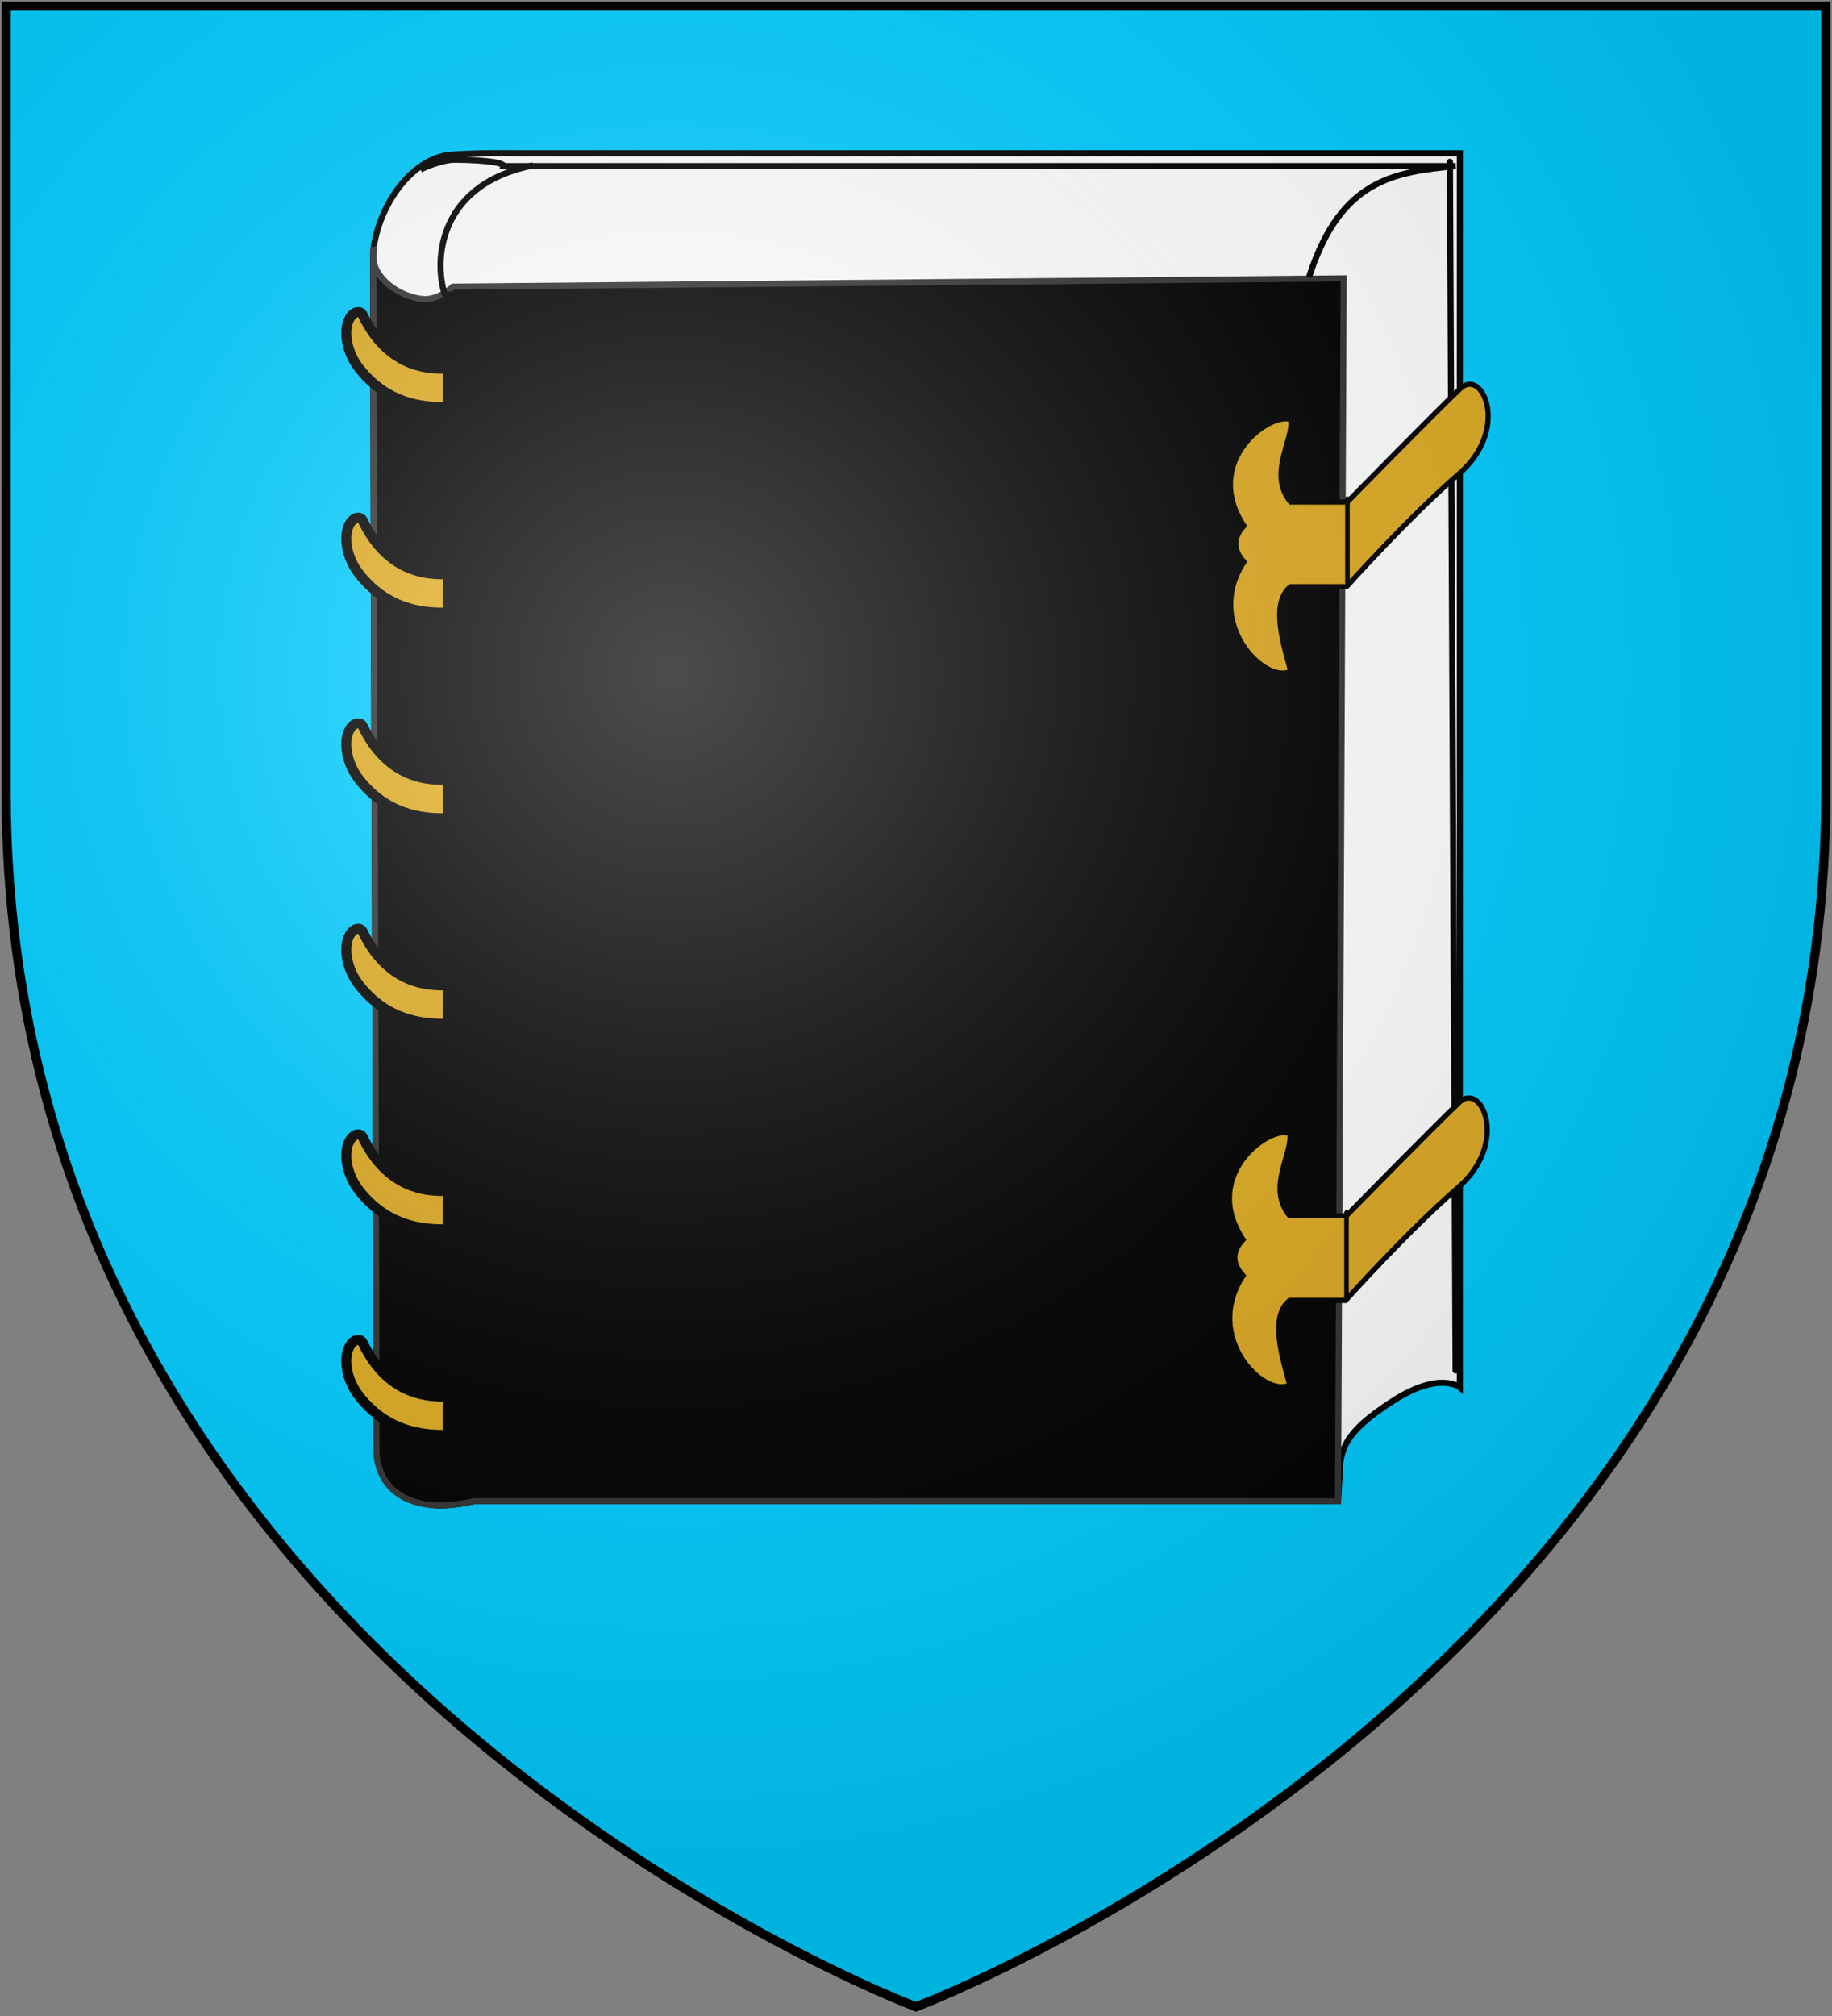 <?xml version="1.0" encoding="UTF-8" standalone="no"?>
<svg
   xmlns:dc="http://purl.org/dc/elements/1.1/"
   xmlns:cc="http://creativecommons.org/ns#"
   xmlns:rdf="http://www.w3.org/1999/02/22-rdf-syntax-ns#"
   xmlns:svg="http://www.w3.org/2000/svg"
   xmlns="http://www.w3.org/2000/svg"
   xmlns:xlink="http://www.w3.org/1999/xlink"
   xmlns:sodipodi="http://sodipodi.sourceforge.net/DTD/sodipodi-0.dtd"
   xmlns:inkscape="http://www.inkscape.org/namespaces/inkscape"
   width="600"
   height="660"
   id="svg2"
   version="1.1"
   inkscape:version="0.48.2 r9819"
   sodipodi:docname="House_Oakheart.svg">
  <rect width="100%" height="100%" fill="#808080" stroke="none"/>
  <sodipodi:namedview
     pagecolor="#ffffff"
     bordercolor="#666666"
     borderopacity="1"
     objecttolerance="10"
     gridtolerance="10"
     guidetolerance="10"
     inkscape:pageopacity="0"
     inkscape:pageshadow="2"
     inkscape:window-width="1366"
     inkscape:window-height="715"
     id="namedview22"
     showgrid="false"
     inkscape:zoom="0.35757576"
     inkscape:cx="-32.058547"
     inkscape:cy="213.29126"
     inkscape:window-x="-8"
     inkscape:window-y="-8"
     inkscape:window-maximized="1"
     inkscape:current-layer="layer2" />
  <defs
     id="defs4">
    <inkscape:path-effect
       is_visible="true"
       id="path-effect3136"
       effect="spiro" />
    <inkscape:path-effect
       effect="spiro"
       id="path-effect3132"
       is_visible="true" />
    <inkscape:path-effect
       effect="spiro"
       id="path-effect3101"
       is_visible="true" />
    <inkscape:path-effect
       is_visible="true"
       id="path-effect3085"
       effect="spiro" />
    <inkscape:path-effect
       is_visible="true"
       id="path-effect3083"
       effect="spiro" />
    <inkscape:path-effect
       is_visible="true"
       id="path-effect3081"
       effect="spiro" />
    <inkscape:path-effect
       is_visible="true"
       id="path-effect3079"
       effect="spiro" />
    <inkscape:path-effect
       is_visible="true"
       id="path-effect3077"
       effect="spiro" />
    <inkscape:path-effect
       is_visible="true"
       id="path-effect3075"
       effect="spiro" />
    <inkscape:path-effect
       effect="spiro"
       id="path-effect3049"
       is_visible="true" />
    <inkscape:path-effect
       is_visible="true"
       id="path-effect3045"
       effect="spiro" />
    <inkscape:path-effect
       effect="spiro"
       id="path-effect3041"
       is_visible="true" />
    <radialGradient
       id="rg"
       gradientUnits="userSpaceOnUse"
       cx="220"
       cy="220"
       r="405">
      <stop
         style="stop-color:#fff;stop-opacity:.3"
         offset="0"
         id="stop7" />
      <stop
         style="stop-color:#fff;stop-opacity:.2"
         offset=".2"
         id="stop9" />
      <stop
         style="stop-color:#666;stop-opacity:.1"
         offset=".6"
         id="stop11" />
      <stop
         style="stop-color:#000;stop-opacity:.13"
         offset="1"
         id="stop13" />
    </radialGradient>
    <path
       id="shield"
       d="m2,2v257c0,286 298,398 298,398c0,0 298-112 298-398V2z" />
    <radialGradient
       inkscape:collect="always"
       xlink:href="#rg-7"
       id="radialGradient3055-1"
       gradientUnits="userSpaceOnUse"
       cx="220"
       cy="220"
       r="405" />
    <radialGradient
       id="rg-7"
       gradientUnits="userSpaceOnUse"
       cx="220"
       cy="220"
       r="405">
      <stop
         style="stop-color:#fff;stop-opacity:.3"
         offset="0"
         id="stop7-4" />
      <stop
         style="stop-color:#fff;stop-opacity:.2"
         offset=".2"
         id="stop9-0" />
      <stop
         style="stop-color:#666;stop-opacity:.1"
         offset=".6"
         id="stop11-9" />
      <stop
         style="stop-color:#000;stop-opacity:.13"
         offset="1"
         id="stop13-4" />
    </radialGradient>
    <radialGradient
       r="405"
       cy="220"
       cx="220"
       gradientUnits="userSpaceOnUse"
       id="radialGradient3074"
       xlink:href="#rg-7"
       inkscape:collect="always" />
    <inkscape:path-effect
       is_visible="true"
       id="path-effect10120-1"
       effect="spiro" />
    <inkscape:path-effect
       effect="spiro"
       id="path-effect10118-3"
       is_visible="true" />
    <inkscape:path-effect
       effect="spiro"
       id="path-effect10116-9"
       is_visible="true" />
    <inkscape:path-effect
       effect="spiro"
       id="path-effect10114-7"
       is_visible="true" />
    <inkscape:path-effect
       effect="spiro"
       id="path-effect10112-7"
       is_visible="true" />
    <inkscape:path-effect
       effect="spiro"
       id="path-effect10110-2"
       is_visible="true" />
    <linearGradient
       inkscape:collect="always"
       xlink:href="#linearGradient4719-5"
       id="linearGradient4039"
       gradientUnits="userSpaceOnUse"
       gradientTransform="matrix(2.326,0,0,2.294,447.695,-1820.28)"
       x1="-145.259"
       y1="984.243"
       x2="-64.143"
       y2="984.148" />
    <linearGradient
       inkscape:collect="always"
       id="linearGradient4719-5">
      <stop
         style="stop-color:#666666;stop-opacity:1;"
         offset="0"
         id="stop4721-5" />
      <stop
         id="stop4809-1"
         offset="0.393"
         style="stop-color:#666666;stop-opacity:0.749;" />
      <stop
         style="stop-color:#666666;stop-opacity:0;"
         offset="1"
         id="stop4723-7" />
    </linearGradient>
    <radialGradient
       inkscape:collect="always"
       xlink:href="#linearGradient4801-8"
       id="radialGradient4041"
       gradientUnits="userSpaceOnUse"
       gradientTransform="matrix(-0.722,1.265,-2.273,-1.262,1712.011,1733.784)"
       cx="-307.143"
       cy="782.362"
       fx="-307.143"
       fy="782.362"
       r="63" />
    <linearGradient
       inkscape:collect="always"
       id="linearGradient4801-8">
      <stop
         style="stop-color:#000000;stop-opacity:1;"
         offset="0"
         id="stop4803-2" />
      <stop
         style="stop-color:#000000;stop-opacity:0;"
         offset="1"
         id="stop4805-4" />
    </linearGradient>
    <inkscape:path-effect
       effect="spiro"
       id="path-effect10108-4"
       is_visible="true" />
    <linearGradient
       inkscape:collect="always"
       xlink:href="#linearGradient4719-5"
       id="linearGradient4044"
       gradientUnits="userSpaceOnUse"
       gradientTransform="matrix(-2.406,0,0,-1.649,142.062,1726.531)"
       x1="-145.259"
       y1="984.243"
       x2="-64.143"
       y2="984.148" />
    <radialGradient
       inkscape:collect="always"
       xlink:href="#linearGradient4801-8"
       id="radialGradient4046"
       gradientUnits="userSpaceOnUse"
       gradientTransform="matrix(0.746,-0.909,2.351,0.906,-1165.637,-827.118)"
       cx="-307.143"
       cy="782.362"
       fx="-307.143"
       fy="782.362"
       r="63" />
    <inkscape:path-effect
       effect="spiro"
       id="path-effect10102-7"
       is_visible="true" />
    <linearGradient
       inkscape:collect="always"
       xlink:href="#linearGradient4719-5"
       id="linearGradient4049"
       gradientUnits="userSpaceOnUse"
       gradientTransform="matrix(2.335,0,0,-1.615,449.441,1692.189)"
       x1="-145.259"
       y1="984.243"
       x2="-64.143"
       y2="984.148" />
    <radialGradient
       inkscape:collect="always"
       xlink:href="#linearGradient4801-8"
       id="radialGradient4051"
       gradientUnits="userSpaceOnUse"
       gradientTransform="matrix(-0.724,-0.89,-2.282,0.888,1718.788,-809.094)"
       cx="-307.143"
       cy="782.362"
       fx="-307.143"
       fy="782.362"
       r="63" />
    <inkscape:path-effect
       is_visible="true"
       id="path-effect10096-8"
       effect="spiro" />
    <linearGradient
       inkscape:collect="always"
       xlink:href="#linearGradient4719-5"
       id="linearGradient4054"
       gradientUnits="userSpaceOnUse"
       gradientTransform="matrix(-2.41,0,0,2.282,139.611,-1810.816)"
       x1="-145.259"
       y1="984.243"
       x2="-64.143"
       y2="984.148" />
    <radialGradient
       inkscape:collect="always"
       xlink:href="#linearGradient4801-8"
       id="radialGradient4056"
       gradientUnits="userSpaceOnUse"
       gradientTransform="matrix(0.748,1.258,2.355,-1.255,-1170.296,1723.935)"
       cx="-307.143"
       cy="782.362"
       fx="-307.143"
       fy="782.362"
       r="63" />
    <inkscape:path-effect
       is_visible="true"
       id="path-effect10090-3"
       effect="spiro" />
    <inkscape:path-effect
       effect="spiro"
       id="path-effect10084-1"
       is_visible="true" />
    <inkscape:path-effect
       effect="spiro"
       id="path-effect10082-1"
       is_visible="true" />
    <radialGradient
       inkscape:collect="always"
       xlink:href="#linearGradient4801-8"
       id="radialGradient4061"
       gradientUnits="userSpaceOnUse"
       gradientTransform="matrix(-0.765,1.29,-2.41,-1.287,1806.844,1757.47)"
       cx="-307.143"
       cy="782.362"
       fx="-307.143"
       fy="782.362"
       r="63" />
    <inkscape:path-effect
       effect="spiro"
       id="path-effect10080-4"
       is_visible="true" />
    <inkscape:path-effect
       is_visible="true"
       id="path-effect3075-1"
       effect="spiro" />
    <inkscape:path-effect
       effect="spiro"
       id="path-effect3101-7"
       is_visible="true" />
    <linearGradient
       inkscape:collect="always"
       xlink:href="#grad1-7-7"
       id="linearGradient3085-8-8"
       gradientUnits="userSpaceOnUse"
       gradientTransform="matrix(0.775,0,0,0.31,152.69,-13.619)"
       x1="78.877"
       y1="178.074"
       x2="301.406"
       y2="178.074" />
    <linearGradient
       id="grad1-7-7"
       x1="78.877"
       y1="178.074"
       x2="301.406"
       y2="178.074"
       gradientTransform="scale(1.578,0.634)"
       gradientUnits="userSpaceOnUse">
      <stop
         offset="0%"
         style="stop-color:#da0;"
         id="stop16-4-4" />
      <stop
         offset="40%"
         style="stop-color:#fd0;"
         id="stop18-0-0" />
      <stop
         offset="60%"
         style="stop-color:#fd0;"
         id="stop20-9-9" />
      <stop
         offset="100%"
         style="stop-color:#da0;"
         id="stop22-4-4" />
    </linearGradient>
    <linearGradient
       inkscape:collect="always"
       xlink:href="#grad1-7-7"
       id="linearGradient3081-8-8"
       gradientUnits="userSpaceOnUse"
       gradientTransform="matrix(0.775,0,0,0.31,-27.31,-13.619)"
       x1="78.877"
       y1="178.074"
       x2="301.406"
       y2="178.074" />
    <linearGradient
       id="linearGradient3093"
       x1="78.877"
       y1="178.074"
       x2="301.406"
       y2="178.074"
       gradientTransform="scale(1.578,0.634)"
       gradientUnits="userSpaceOnUse">
      <stop
         offset="0%"
         style="stop-color:#da0;"
         id="stop3095" />
      <stop
         offset="40%"
         style="stop-color:#fd0;"
         id="stop3097" />
      <stop
         offset="60%"
         style="stop-color:#fd0;"
         id="stop3099" />
      <stop
         offset="100%"
         style="stop-color:#da0;"
         id="stop3101" />
    </linearGradient>
    <linearGradient
       y2="178.074"
       x2="301.406"
       y1="178.074"
       x1="78.877"
       gradientTransform="matrix(0.775,0,0,0.31,332.69,-13.619)"
       gradientUnits="userSpaceOnUse"
       id="linearGradient3128-1"
       xlink:href="#grad1-7-7"
       inkscape:collect="always" />
    <linearGradient
       id="linearGradient3104"
       x1="78.877"
       y1="178.074"
       x2="301.406"
       y2="178.074"
       gradientTransform="scale(1.578,0.634)"
       gradientUnits="userSpaceOnUse">
      <stop
         offset="0%"
         style="stop-color:#da0;"
         id="stop3106" />
      <stop
         offset="40%"
         style="stop-color:#fd0;"
         id="stop3108" />
      <stop
         offset="60%"
         style="stop-color:#fd0;"
         id="stop3110" />
      <stop
         offset="100%"
         style="stop-color:#da0;"
         id="stop3112" />
    </linearGradient>
    <inkscape:path-effect
       is_visible="true"
       id="path-effect3061"
       effect="spiro" />
  </defs>
  <g
     inkscape:groupmode="layer"
     id="layer2"
     inkscape:label="Elements"
     style="display:inline">
    <use
       height="1052.362"
       width="744.094"
       y="0"
       x="0"
       id="background"
       xlink:href="#shield"
       style="fill:#00ccff;fill-opacity:1" />
    <g
       transform="matrix(2.608,0,0,2.608,-1815.55,-598.311)"
       style="display:inline"
       id="g3663">
      <path
         inkscape:connector-curvature="0"
         id="path17324"
         style="fill:#ffffff;fill-opacity:1;stroke:#000000;stroke-width:0.767;stroke-linecap:square;stroke-linejoin:miter;stroke-miterlimit:4;stroke-dasharray:none;enable-background:accumulate"
         d="m 864.356,414.824 -0.184,3.033 -108.505,0 c 0,0 -2.08,0.535 -4.358,0.535 -2.012,0 -7.412,-2.434 -7.893,-8.367 -0.046,-50.816 -0.378,-97.706 -0.412,-148.975 0.623,-5.953 4.951,-11.865 9.817,-12.222 3.548,-0.26 8.182,-0.178 8.182,-0.178 l 118.468,0 0,154.925 c 0,0 -2.49,-2.142 -8.538,1.785 -5.799,3.765 -6.575,5.891 -6.575,9.461 z"
         stroke-miterlimit="4" />
      <path
         inkscape:connector-curvature="0"
         id="path17326"
         style="fill:#000000;stroke:#333333;stroke-width:0.767;stroke-linecap:square;stroke-linejoin:miter;stroke-miterlimit:4;stroke-dasharray:none;enable-background:accumulate"
         d="m 743.039,260.792 c 0,50.816 0.333,100.207 0.378,151.022 0.481,5.933 5.881,6.583 7.893,6.583 2.277,0 4.358,-0.535 4.358,-0.535 l 108.505,0 0.712,-153.501 -111.855,1.039 c 0,0 -1.898,1.799 -3.91,1.546 -3.372,-0.423 -6.612,-3.121 -6.078,-6.155 z"
         stroke-miterlimit="4" />
      <path
         inkscape:connector-curvature="0"
         id="path17328"
         style="fill:#000000;stroke:#000000;stroke-width:0.767;stroke-linecap:round;stroke-linejoin:bevel;stroke-miterlimit:4;stroke-dasharray:none;enable-background:accumulate"
         d="m 878.226,249.723 0.712,151.715"
         stroke-miterlimit="4" />
      <path
         inkscape:connector-curvature="0"
         id="path17330"
         style="fill:#ddaa22;fill-opacity:1;stroke:#000000;stroke-width:0.652;stroke-linecap:square;stroke-linejoin:miter;stroke-miterlimit:4;stroke-dasharray:none;enable-background:accumulate"
         d="m 865.223,382.035 c 0,0 11.41,-11.651 14.23,-14.279 2.775,-2.586 6.226,5.176 -0.178,10.709 -6.404,5.533 -14.141,14.19 -14.141,14.19 l -7.026,0 c -2.737,2.124 -0.658,7.948 0,10.62 -3.195,1.676 -10.916,-6.011 -5.861,-13.727 -1.942,-2.128 -0.666,-3.816 0,-4.524 -5.336,-8.121 3.307,-14.328 5.861,-13.342 0.445,2.499 -2.935,6.783 0,10.352 l 7.115,0 z"
         stroke-miterlimit="4" />
      <path
         inkscape:connector-curvature="0"
         id="path17332"
         style="fill:none;stroke:#000000;stroke-width:0.767;stroke-linecap:square;stroke-linejoin:miter;stroke-miterlimit:4;stroke-dasharray:none;enable-background:accumulate"
         d="m 860.669,263.798 c 3.913,-11.78 10.467,-12.78 18.265,-13.537 l -119.535,0 c 0,0 0.267,-0.714 -6.048,-0.803 -1.711,-0.024 -4.047,1.071 -4.047,1.071"
         stroke-miterlimit="4"
         sodipodi:nodetypes="cccsc" />
      <path
         inkscape:connector-curvature="0"
         id="path17334"
         style="fill:none;stroke:#000000;stroke-width:0.767;stroke-linecap:square;stroke-linejoin:miter;stroke-miterlimit:4;stroke-dasharray:none;enable-background:accumulate"
         d="m 762.716,250.259 c -12.075,2.594 -12.075,12.735 -10.565,16.509"
         stroke-miterlimit="4" />
      <path
         inkscape:connector-curvature="0"
         id="path17336"
         style="fill:#ddaa22;stroke:#000000;stroke-width:1.26;stroke-linecap:butt;stroke-linejoin:bevel;stroke-miterlimit:4;stroke-dasharray:none;enable-background:accumulate"
         d="m 751.773,275.695 c -2.138,0 -7.022,-0.327 -10.091,-6.783 -0.198,-0.417 -0.793,-0.396 -1.147,-0.103 -1.397,1.154 -1.142,4.403 0.614,6.707 3.492,4.582 8.027,4.997 10.624,4.997"
         stroke-miterlimit="4" />
      <path
         inkscape:connector-curvature="0"
         id="path17338"
         style="fill:#ddaa22;stroke:#000000;stroke-width:1.26;stroke-linecap:butt;stroke-linejoin:bevel;stroke-miterlimit:4;stroke-dasharray:none;enable-background:accumulate"
         d="m 751.773,301.501 c -2.138,0 -7.022,-0.327 -10.091,-6.783 -0.198,-0.417 -0.793,-0.396 -1.147,-0.103 -1.397,1.154 -1.142,4.403 0.614,6.707 3.492,4.582 8.027,4.997 10.624,4.997"
         stroke-miterlimit="4" />
      <path
         inkscape:connector-curvature="0"
         id="path17340"
         style="fill:#ddaa22;stroke:#000000;stroke-width:1.26;stroke-linecap:butt;stroke-linejoin:bevel;stroke-miterlimit:4;stroke-dasharray:none;enable-background:accumulate"
         d="m 751.773,327.308 c -2.138,0 -7.022,-0.327 -10.091,-6.783 -0.198,-0.417 -0.793,-0.396 -1.147,-0.103 -1.397,1.154 -1.142,4.403 0.614,6.707 3.492,4.582 8.027,4.997 10.624,4.997"
         stroke-miterlimit="4" />
      <path
         inkscape:connector-curvature="0"
         id="path17342"
         style="fill:#ddaa22;stroke:#000000;stroke-width:1.26;stroke-linecap:butt;stroke-linejoin:bevel;stroke-miterlimit:4;stroke-dasharray:none;enable-background:accumulate"
         d="m 751.773,353.11 c -2.138,0 -7.022,-0.327 -10.091,-6.783 -0.198,-0.417 -0.793,-0.396 -1.147,-0.103 -1.397,1.154 -1.142,4.403 0.614,6.707 3.492,4.582 8.027,4.997 10.624,4.997"
         stroke-miterlimit="4" />
      <path
         inkscape:connector-curvature="0"
         id="path17344"
         style="fill:#ddaa22;stroke:#000000;stroke-width:1.26;stroke-linecap:butt;stroke-linejoin:bevel;stroke-miterlimit:4;stroke-dasharray:none;enable-background:accumulate"
         d="m 751.773,378.916 c -2.138,0 -7.022,-0.327 -10.091,-6.783 -0.198,-0.417 -0.793,-0.396 -1.147,-0.103 -1.397,1.154 -1.142,4.403 0.614,6.707 3.492,4.582 8.027,4.997 10.624,4.997"
         stroke-miterlimit="4" />
      <path
         inkscape:connector-curvature="0"
         id="path17346"
         style="fill:#ddaa22;stroke:#000000;stroke-width:1.26;stroke-linecap:butt;stroke-linejoin:bevel;stroke-miterlimit:4;stroke-dasharray:none;enable-background:accumulate"
         d="m 751.773,404.722 c -2.138,0 -7.022,-0.327 -10.091,-6.783 -0.198,-0.417 -0.793,-0.396 -1.147,-0.103 -1.397,1.154 -1.142,4.403 0.614,6.707 3.492,4.582 8.027,4.997 10.624,4.997"
         stroke-miterlimit="4" />
      <path
         inkscape:connector-curvature="0"
         id="path17348"
         style="fill:#ddaa22;fill-opacity:1;stroke:#000000;stroke-width:0.767;stroke-linecap:round;stroke-linejoin:bevel;stroke-miterlimit:4;stroke-opacity:1;stroke-dasharray:none;enable-background:accumulate"
         d="m 752.683,416.583 0,-150.202"
         stroke-miterlimit="4" />
      <path
         inkscape:connector-curvature="0"
         id="path17350"
         style="fill:none;stroke:#000000;stroke-width:0.575;stroke-linecap:round;stroke-linejoin:bevel;stroke-miterlimit:4;stroke-dasharray:none;enable-background:accumulate"
         d="m 865.24,381.625 0,10.531"
         stroke-miterlimit="4" />
      <path
         inkscape:connector-curvature="0"
         id="path17352"
         style="fill:#ddaa22;fill-opacity:1;stroke:#000000;stroke-width:0.652;stroke-linecap:square;stroke-linejoin:miter;stroke-miterlimit:4;stroke-dasharray:none;enable-background:accumulate"
         d="m 865.34,292.436 c 0,0 11.41,-11.651 14.23,-14.279 2.775,-2.586 6.226,5.176 -0.178,10.709 -6.404,5.533 -14.141,14.19 -14.141,14.19 l -7.026,0 c -2.737,2.124 -0.658,7.948 0,10.62 -3.195,1.676 -10.916,-6.011 -5.861,-13.727 -1.942,-2.128 -0.666,-3.816 0,-4.524 -5.336,-8.121 3.307,-14.328 5.861,-13.342 0.445,2.499 -2.935,6.783 0,10.352 l 7.115,0 z"
         stroke-miterlimit="4" />
      <path
         inkscape:connector-curvature="0"
         id="path17354"
         style="fill:none;stroke:#000000;stroke-width:0.575;stroke-linecap:round;stroke-linejoin:bevel;stroke-miterlimit:4;stroke-dasharray:none;enable-background:accumulate"
         d="m 865.358,292.026 0,10.531"
         stroke-miterlimit="4" />
    </g>
  </g>
  <g
     inkscape:groupmode="layer"
     id="layer1"
     inkscape:label="Cover"
     style="display:inline"
     sodipodi:insensitive="true">
    <path
       d="m 2,2 v 257 c 0,286 298,398 298,398 0,0 298,-112 298,-398 V 2 z"
       id="shine"
       inkscape:connector-curvature="0"
       style="fill:url(#radialGradient3074);stroke:#000000;stroke-width:3" />
  </g>
</svg>
